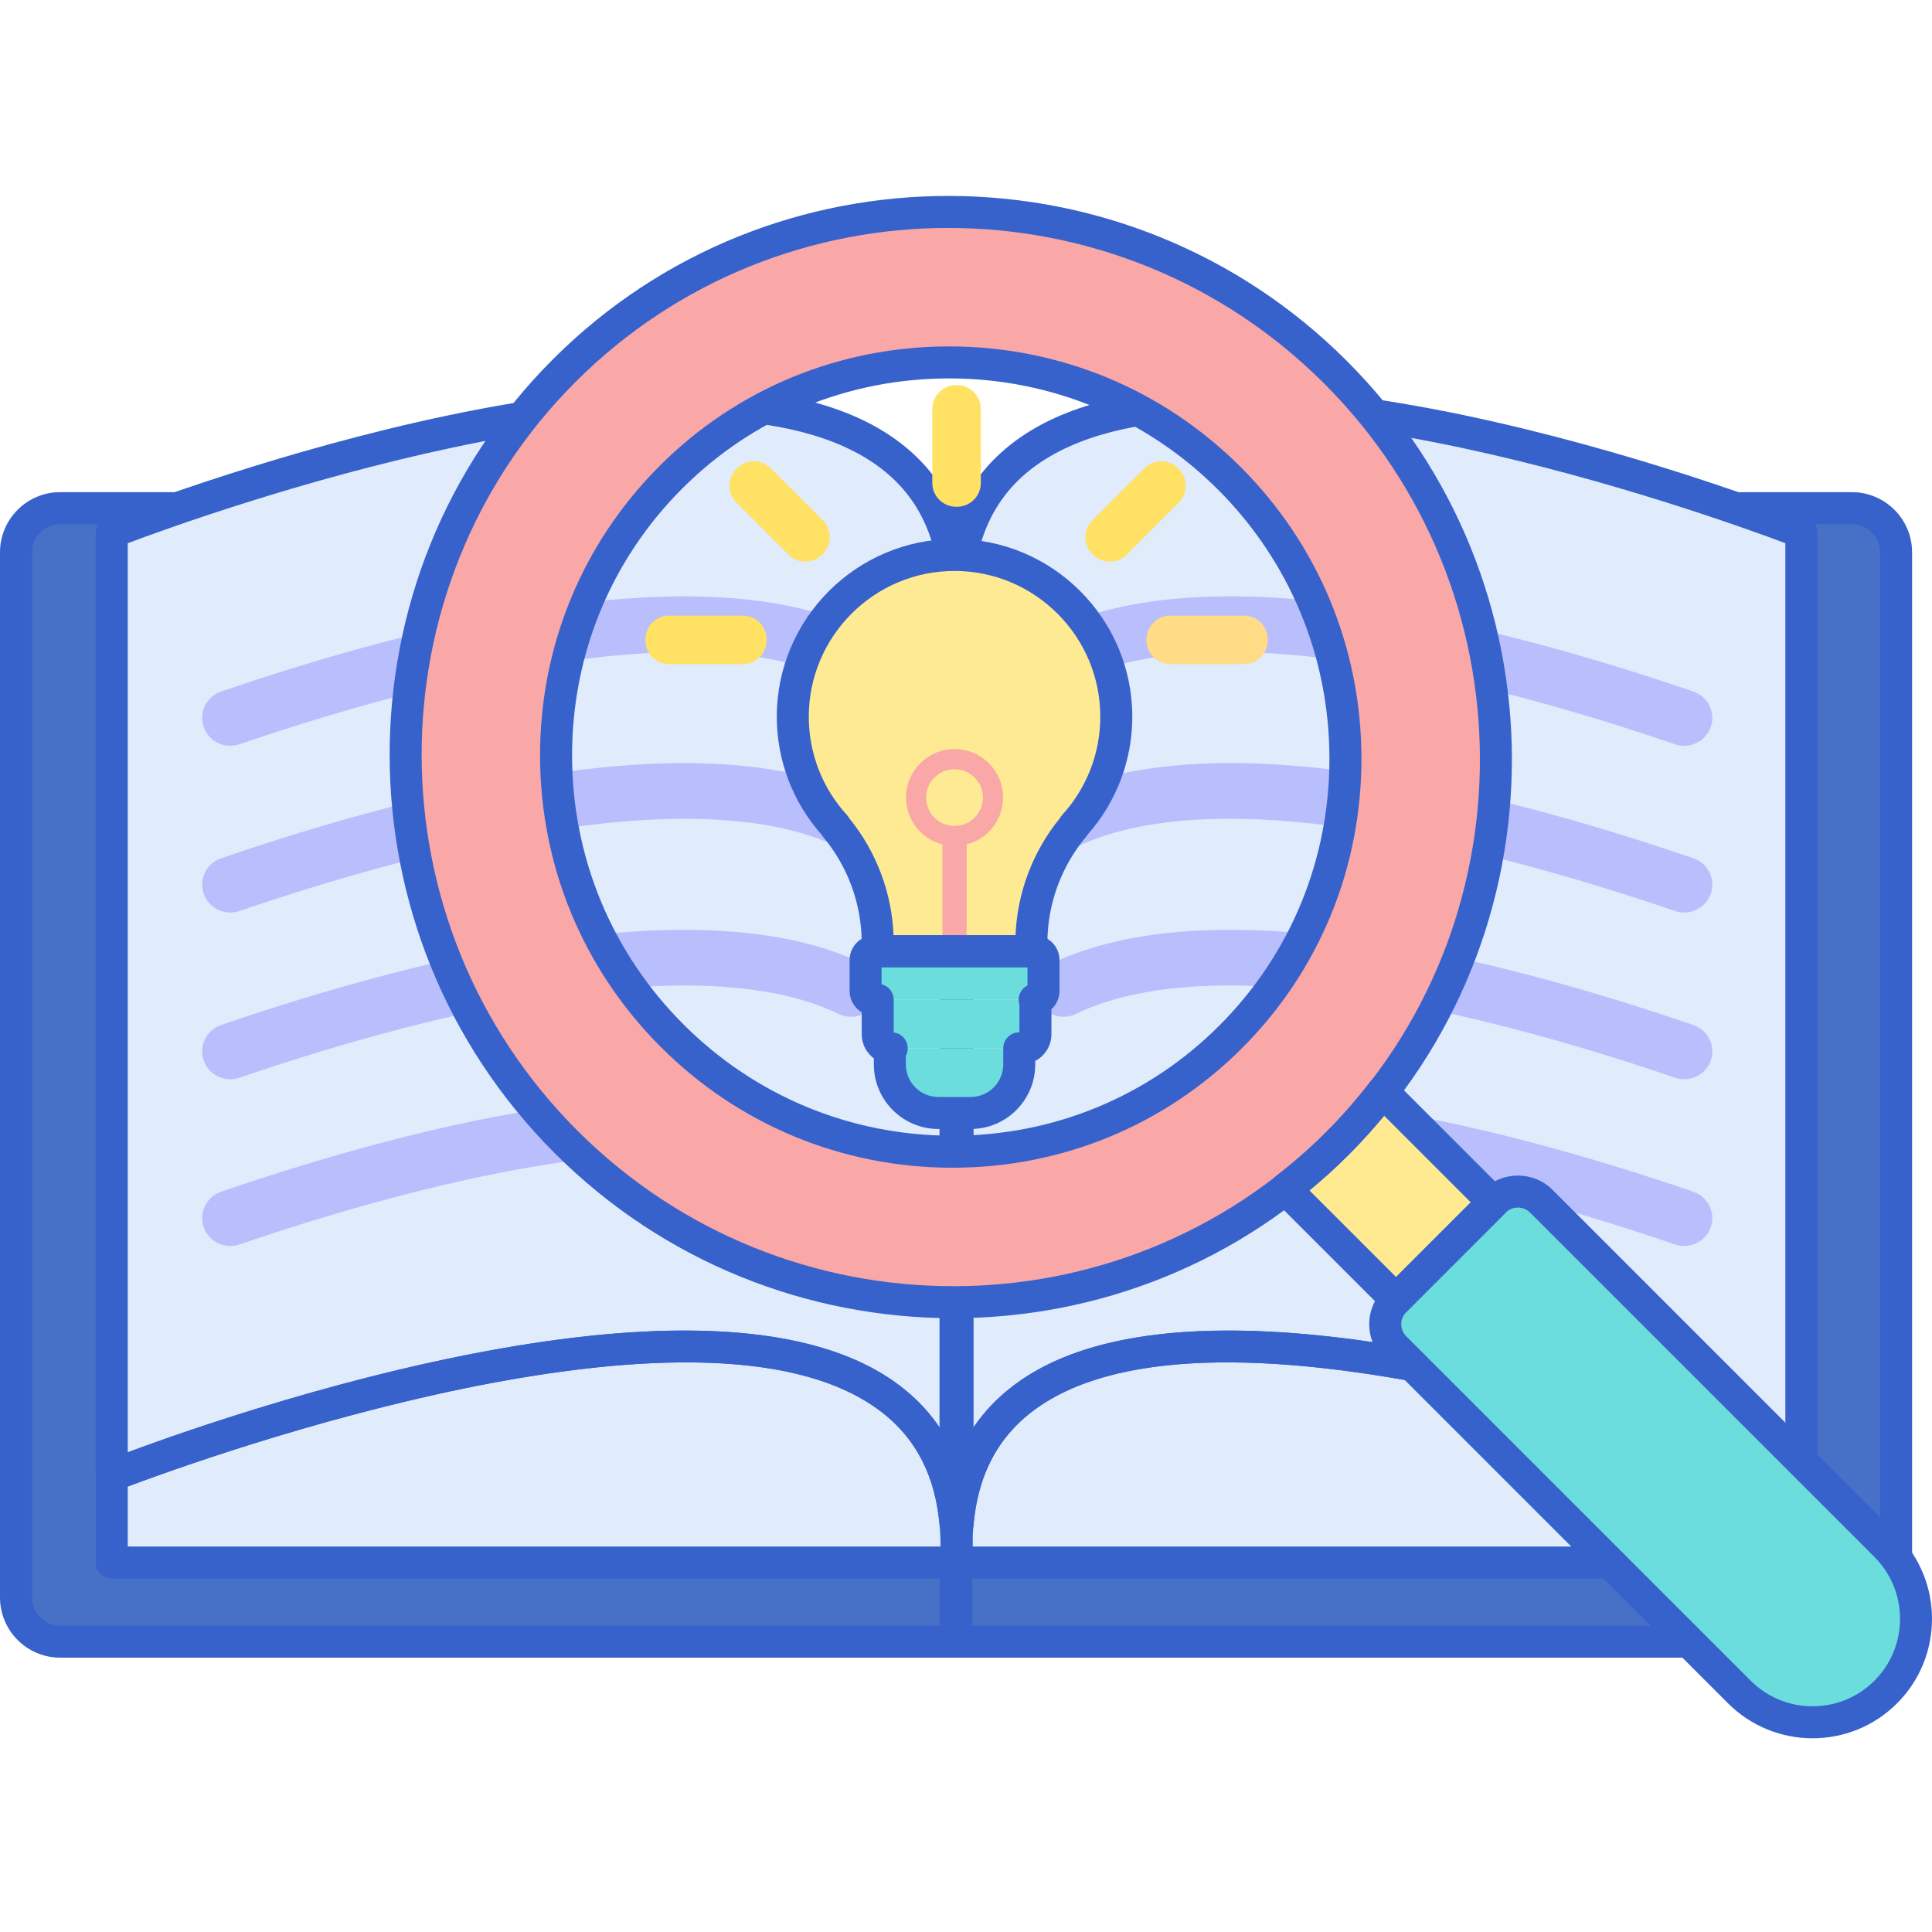 <svg height="482pt" viewBox="0 -48 482.983 482" width="482pt" xmlns="http://www.w3.org/2000/svg"><path d="m238.938 361.906h-223.898c-6.098 0-11.039-4.941-11.039-11.035v-261.293c0-6.094 4.941-11.035 11.039-11.035h223.898zm0 0" fill="#4671c6"/><path d="m462.961 361.906h-223.898v-283.363h223.898c6.098 0 11.039 4.941 11.039 11.035v261.293c0 6.094-4.941 11.035-11.039 11.035zm0 0" fill="#4671c6"/><path d="m238.938 365.906h-223.898c-8.293 0-15.039-6.746-15.039-15.035v-261.293c0-8.289 6.746-15.035 15.039-15.035h223.898c2.211 0 4 1.789 4 4v283.363c.004 2.211-1.789 4-4 4zm-223.898-283.363c-3.883 0-7.039 3.156-7.039 7.035v261.293c0 3.879 3.156 7.035 7.039 7.035h219.898v-275.363zm0 0" fill="#3762cc"/><path d="m462.961 365.906h-223.898c-2.207 0-4-1.789-4-4v-283.363c0-2.211 1.793-4 4-4h223.902c8.293 0 15.039 6.746 15.039 15.035v261.293c-.004 8.289-6.75 15.035-15.043 15.035zm-219.902-8h219.902c3.883 0 7.039-3.156 7.039-7.035v-261.293c0-3.879-3.156-7.035-7.039-7.035h-219.902zm0 0" fill="#3762cc"/><path d="m27.938 320.379s216.305-85.375 211.102 21.75h-211.102zm0 0" fill="#e0ebfc"/><path d="m238.871 96.656v-3.176h-.395c-12.566-87.059-210.543-8.93-210.543-8.93v235.82s202.762-80.027 210.938 12.105v-226.18h.164c.168-3.406.105-6.613-.164-9.641zm0 0" fill="#e0ebfc"/><path d="m450.324 320.379v21.75h-211.102c-5.203-107.125 211.102-21.75 211.102-21.75zm0 0" fill="#e0ebfc"/><path d="m239.387 96.656v-3.176h.395c12.566-87.059 210.543-8.93 210.543-8.93v235.82s-202.762-80.027-210.938 12.105v-226.18h-.164c-.168-3.406-.102-6.613.164-9.641zm0 0" fill="#e0ebfc"/><g fill="#b9befc"><path d="m57.574 137.949c-2.918 0-5.641-1.809-6.648-4.691-1.273-3.633.676-7.602 4.348-8.859 51.312-17.578 120.816-34.496 160.57-15.289 3.492 1.688 4.941 5.859 3.234 9.316-1.699 3.457-5.914 4.891-9.406 3.207-37.281-18.016-109.855 2.25-149.797 15.934-.762.258-1.535.383-2.301.383zm0 0"/><path d="m57.574 179.629c-2.918 0-5.641-1.809-6.648-4.688-1.273-3.637.676-7.605 4.348-8.863 51.312-17.574 120.816-34.496 160.57-15.289 3.492 1.688 4.941 5.859 3.234 9.316-1.699 3.457-5.914 4.891-9.406 3.207-37.281-18.016-109.855 2.25-149.797 15.934-.762.258-1.535.383-2.301.383zm0 0"/><path d="m57.574 221.309c-2.918 0-5.641-1.809-6.648-4.688-1.273-3.637.676-7.605 4.348-8.863 51.312-17.578 120.816-34.496 160.57-15.289 3.492 1.688 4.941 5.855 3.234 9.316-1.699 3.453-5.914 4.891-9.406 3.203-37.281-18.012-109.855 2.254-149.797 15.938-.762.262-1.535.383-2.301.383zm0 0"/><path d="m57.574 262.988c-2.918 0-5.641-1.809-6.648-4.691-1.273-3.637.676-7.602 4.348-8.859 51.312-17.578 120.816-34.496 160.57-15.289 3.492 1.688 4.941 5.855 3.234 9.316-1.699 3.453-5.914 4.891-9.406 3.203-37.281-18.012-109.855 2.254-149.797 15.938-.762.258-1.535.383-2.301.383zm0 0"/><path d="m421.023 137.949c-.762 0-1.543-.125-2.301-.387-39.945-13.68-112.52-33.945-149.797-15.934-3.496 1.684-7.707.25-9.41-3.207s-.254-7.629 3.238-9.316c39.754-19.207 109.262-2.285 160.566 15.289 3.672 1.258 5.621 5.227 4.352 8.859-1.008 2.887-3.734 4.695-6.648 4.695zm0 0"/><path d="m421.023 179.629c-.762 0-1.543-.125-2.301-.387-39.945-13.68-112.52-33.945-149.797-15.934-3.496 1.688-7.707.25-9.41-3.207-1.703-3.457-.254-7.629 3.238-9.316 39.754-19.207 109.262-2.285 160.566 15.289 3.672 1.258 5.621 5.227 4.352 8.863-1.008 2.883-3.734 4.691-6.648 4.691zm0 0"/><path d="m421.023 221.309c-.762 0-1.543-.121-2.301-.387-39.941-13.684-112.516-33.949-149.797-15.934-3.496 1.684-7.707.25-9.41-3.207s-.254-7.629 3.238-9.316c39.75-19.207 109.258-2.289 160.566 15.293 3.672 1.258 5.621 5.227 4.352 8.859-1.008 2.883-3.734 4.691-6.648 4.691zm0 0"/><path d="m421.023 262.988c-.762 0-1.543-.125-2.301-.387-39.945-13.684-112.52-33.949-149.797-15.938-3.496 1.691-7.707.254-9.41-3.203-1.703-3.461-.254-7.629 3.238-9.316 39.754-19.207 109.262-2.285 160.566 15.289 3.672 1.258 5.621 5.227 4.352 8.859-1.008 2.887-3.734 4.695-6.648 4.695zm0 0"/></g><path d="m239.039 346.125h-211.102c-2.211 0-4-1.793-4-4v-21.75c0-1.641 1.004-3.117 2.531-3.719 5.914-2.336 145.461-56.75 197.371-19.551 13.715 9.824 20.176 25.039 19.195 45.215-.105 2.129-1.863 3.805-3.996 3.805zm-207.102-8h203.195c-.039-15.555-5.277-26.871-15.949-34.516-44.777-32.086-168 12.281-187.246 19.52zm0 0" fill="#3762cc"/><path d="m238.867 336.477c-2.059 0-3.797-1.574-3.98-3.645-1.242-13.984-7.184-24.078-18.164-30.859-50.602-31.242-185.957 21.582-187.32 22.117-1.227.488-2.621.332-3.715-.414-1.094-.742-1.75-1.98-1.75-3.305v-235.82c0-1.645 1.004-3.121 2.531-3.723 5.625-2.219 138.402-54 193.172-22.219 12.445 7.215 20.012 18.184 22.527 32.609.445.645.703 1.426.703 2.266v3c.273 3.203.328 6.566.164 10.008-.02.332-.074.648-.164.953v225.035c0 2.141-1.684 3.902-3.824 3.996-.059 0-.121 0-.18 0zm-206.93-249.172v227.262c26.656-9.918 140.461-49.363 188.992-19.398 5.758 3.555 10.414 7.957 13.941 13.164v-202.035c0-.457.078-.895.219-1.305.094-2.75.023-5.434-.203-7.984-.008-.117-.016-.234-.016-.352v-1.449c-.168-.359-.293-.746-.348-1.156-1.863-12.898-8.043-22.23-18.895-28.527-47.516-27.57-164.941 14.727-183.691 21.781zm207.102 18.992h.02zm0 0" fill="#3762cc"/><path d="m450.324 346.125h-211.102c-2.133 0-3.895-1.672-3.996-3.805-.98-20.176 5.477-35.391 19.195-45.215 51.914-37.191 191.457 17.215 197.371 19.551 1.527.602 2.531 2.078 2.531 3.719v21.75c0 2.207-1.789 4-4 4zm-207.199-8h203.199v-14.996c-19.246-7.238-142.473-51.609-187.246-19.52-10.676 7.645-15.914 18.961-15.953 34.516zm0 0" fill="#3762cc"/><path d="m239.391 336.477c-.059 0-.117 0-.18-.004-2.137-.094-3.824-1.855-3.824-3.996v-225.066c-.09-.293-.145-.602-.16-.918-.168-3.449-.113-6.816.16-10.012v-3c0-.84.262-1.621.707-2.266 2.512-14.426 10.086-25.391 22.523-32.609 54.77-31.777 187.547 20.004 193.176 22.223 1.527.602 2.531 2.078 2.531 3.719v235.824c0 1.324-.652 2.559-1.75 3.305-1.094.746-2.484.902-3.715.414-1.363-.539-136.738-53.359-187.324-22.117-10.977 6.781-16.918 16.875-18.16 30.855-.184 2.074-1.922 3.648-3.984 3.648zm67.75-52.348c53.176 0 119.629 23.164 139.184 30.438v-227.262c-18.746-7.047-136.195-49.34-183.695-21.777-10.848 6.297-17.027 15.629-18.891 28.527-.055.41-.18.801-.352 1.156v1.445c0 .121-.004.238-.016.355-.227 2.562-.293 5.262-.199 8.043.137.391.215.812.215 1.246v202.035c3.527-5.211 8.184-9.609 13.941-13.164 12.934-7.988 30.5-11.043 49.812-11.043zm-67.754-187.473h.02zm0 0" fill="#3762cc"/><path d="m268.461 157.973c6.586-7.191 10.605-16.773 10.605-27.293 0-22.332-18.105-40.438-40.438-40.438-22.332 0-40.434 18.105-40.434 40.438 0 10.523 4.02 20.102 10.605 27.293h-.105c6.688 7.918 10.73 18.141 10.73 29.316 0 .68-.023 1.352-.055 2.023h38.516c-.027-.672-.051-1.344-.051-2.023 0-11.176 4.039-21.398 10.727-29.316zm0 0" fill="#ffea94"/><path d="m250.762 150.895c0-6.699-5.434-12.129-12.133-12.129-6.699 0-12.133 5.434-12.133 12.129 0 5.648 3.879 10.348 9.102 11.703v29.48h6.062v-29.48c5.223-1.352 9.102-6.055 9.102-11.703zm-12.133 7.098c-3.914 0-7.098-3.184-7.098-7.098 0-3.91 3.184-7.094 7.098-7.094 3.91 0 7.094 3.184 7.094 7.094 0 3.914-3.184 7.098-7.094 7.098zm0 0" fill="#f9a7a7"/><path d="m273.066 90.008.168.164c2.32 2.324 6.086 2.324 8.41 0l13.035-13.031c2.324-2.324 2.324-6.09 0-8.414l-.164-.164c-2.324-2.324-6.09-2.324-8.414 0l-13.035 13.031c-2.324 2.324-2.324 6.09 0 8.414zm0 0" fill="#ffe164"/><path d="m239.242 78.195h-.219c-3.289 0-5.957-2.664-5.957-5.957v-18.496c0-3.289 2.668-5.957 5.957-5.957h.219c3.293 0 5.957 2.668 5.957 5.957v18.496c0 3.289-2.664 5.957-5.957 5.957zm0 0" fill="#ffe164"/><path d="m205.707 90.008-.168.164c-2.32 2.324-6.086 2.324-8.41 0l-13.035-13.031c-2.32-2.324-2.32-6.09 0-8.414l.168-.164c2.32-2.324 6.086-2.324 8.41 0l13.035 13.031c2.324 2.324 2.324 6.09 0 8.414zm0 0" fill="#ffe164"/><path d="m286.605 111.586v-.234c0-3.285 2.66-5.949 5.945-5.949h18.434c3.285 0 5.949 2.664 5.949 5.949v.234c0 3.285-2.664 5.949-5.949 5.949h-18.434c-3.285 0-5.945-2.66-5.945-5.949zm0 0" fill="#ffdc85"/><path d="m161.34 111.586v-.234c0-3.285 2.66-5.949 5.945-5.949h18.434c3.285 0 5.945 2.664 5.945 5.949v.234c0 3.285-2.66 5.949-5.945 5.949h-18.434c-3.285 0-5.945-2.66-5.945-5.949zm0 0" fill="#ffe164"/><path d="m258.652 201.441h-40.047c-1.227 0-2.215-.992-2.215-2.215v-7.699c0-1.227.992-2.215 2.215-2.215h40.047c1.227 0 2.215.992 2.215 2.215v7.699c0 1.223-.988 2.215-2.215 2.215zm0 0" fill="#6bdddd"/><path d="m255.344 213.574h-32.422c-1.934 0-3.5-1.57-3.5-3.504v-8.629h39.426v8.629c0 1.934-1.566 3.504-3.504 3.504zm0 0" fill="#6bdddd"/><path d="m242.672 229.746h-8.086c-6.703 0-12.133-5.43-12.133-12.129v-4.047h32.352v4.047c0 6.699-5.434 12.129-12.133 12.129zm0 0" fill="#6bdddd"/><path d="m242.672 233.746h-8.086c-8.895 0-16.129-7.234-16.129-16.129v-1.523c-1.84-1.371-3.035-3.559-3.035-6.023v-5.504c-1.812-1.086-3.031-3.074-3.031-5.336v-7.703c0-3.426 2.789-6.215 6.215-6.215h40.047c3.43 0 6.215 2.789 6.215 6.215v7.703c0 1.812-.777 3.445-2.02 4.582v6.262c0 2.891-1.645 5.402-4.047 6.656v.891c0 8.891-7.234 16.125-16.129 16.125zm-16.219-18.293v2.164c0 4.484 3.648 8.129 8.133 8.129h8.086c4.48 0 8.129-3.648 8.129-8.129v-4.043c0-2.207 1.793-4 4-4h.043v-6.898c-.125-.387-.195-.801-.195-1.23 0-1.57.902-2.926 2.215-3.582v-4.551h-36.48v4.25c1.742.434 3.031 2.008 3.031 3.883v8.164c1.977.246 3.504 1.93 3.504 3.969.004.672-.164 1.316-.465 1.875zm32.199-22.141h.023zm0 0" fill="#3762cc"/><path d="m257.887 193.312h-38.516c-1.09 0-2.137-.445-2.891-1.234-.754-.789-1.156-1.852-1.105-2.941.023-.609.047-1.227.047-1.844 0-9.77-3.477-19.266-9.785-26.738-.148-.172-.277-.355-.391-.547-7.133-8.113-11.055-18.496-11.055-29.328 0-24.504 19.934-44.438 44.438-44.438 24.5 0 44.434 19.934 44.434 44.438 0 10.832-3.918 21.211-11.051 29.324-.113.195-.242.379-.391.551-6.309 7.473-9.785 16.965-9.785 26.738 0 .617.02 1.234.047 1.844.047 1.09-.352 2.152-1.109 2.941-.75.789-1.797 1.234-2.887 1.234zm-34.508-8h30.496c.43-10.664 4.316-20.949 11.07-29.242.152-.285.34-.551.562-.797 6.16-6.73 9.555-15.465 9.555-24.594 0-20.09-16.348-36.438-36.438-36.438s-36.434 16.348-36.434 36.438c0 9.129 3.395 17.863 9.555 24.594.23.25.422.523.578.816 6.746 8.289 10.629 18.566 11.055 29.223zm0 0" fill="#3762cc"/><path d="m471.422 374.5c-10.105 10.105-26.484 10.105-36.59 0l-86.105-86.102c-3.234-3.234-3.234-8.477 0-11.707l24.883-24.883c3.234-3.234 8.477-3.234 11.707 0l86.105 86.105c10.105 10.105 10.105 26.484 0 36.586zm0 0" fill="#6bdddd"/><path d="m373.332 252.086-27.656-27.66c-3.48 4.496-7.242 8.844-11.363 12.965s-8.465 7.883-12.961 11.359l27.656 27.66zm0 0" fill="#ffea92"/><path d="m333.879 44.574c-53.277-53.277-139.773-53.473-192.816-.434-53.043 53.043-52.848 139.539.43 192.82 53.281 53.277 139.777 53.469 192.816.43 53.043-53.043 52.848-139.539-.43-192.816zm-26.234 166.148c-18.57 18.574-43.352 28.766-69.773 28.699-26.398-.062-51.203-10.363-69.84-29-38.578-38.574-38.711-101.207-.305-139.617 18.574-18.57 43.352-28.766 69.773-28.699 26.402.062 51.207 10.367 69.844 29.004 18.641 18.641 28.941 43.453 29.004 69.859.055 26.418-10.137 51.188-28.703 69.754zm0 0" fill="#f9a7a7"/><path d="m453.125 386.066c-7.648 0-15.297-2.914-21.121-8.734l-86.105-86.105c-2.32-2.32-3.598-5.402-3.598-8.684s1.277-6.363 3.598-8.684l24.879-24.879c4.785-4.789 12.578-4.789 17.367 0l86.102 86.105c11.648 11.648 11.648 30.598 0 42.246-5.816 5.82-13.469 8.734-21.121 8.734zm-73.664-132.68c-1.094 0-2.191.414-3.023 1.25l-24.883 24.879c-.809.809-1.254 1.883-1.254 3.027 0 1.141.445 2.215 1.254 3.023l86.105 86.105c8.531 8.531 22.406 8.527 30.934 0s8.527-22.402 0-30.934l-86.105-86.102c-.832-.836-1.93-1.25-3.027-1.25zm91.961 121.113h.02zm0 0" fill="#3762cc"/><path d="m349.008 280.41c-1.062 0-2.078-.422-2.828-1.172l-27.656-27.656c-.812-.812-1.238-1.934-1.164-3.082.07-1.148.633-2.207 1.539-2.91 4.559-3.531 8.793-7.242 12.582-11.031 3.836-3.832 7.445-7.949 11.031-12.582.703-.906 1.766-1.469 2.91-1.539 1.141-.07 2.27.352 3.082 1.16l27.652 27.66c1.562 1.562 1.562 4.094 0 5.656l-24.32 24.324c-.75.75-1.77 1.172-2.828 1.172zm-21.668-31.324 21.668 21.668 18.668-18.668-21.668-21.668c-2.879 3.496-5.852 6.781-8.871 9.801-3.02 3.023-6.305 5.996-9.797 8.867zm0 0" fill="#3762cc"/><path d="m238.297 281.043c-36.039 0-72.133-13.754-99.633-41.254-54.836-54.836-55.031-143.875-.43-198.473 54.602-54.602 143.633-54.41 198.473.43 54.84 54.836 55.031 143.875.43 198.473-27.215 27.223-63.004 40.824-98.84 40.824zm-1.223-272.555c-33.789 0-67.516 12.82-93.184 38.484-51.48 51.48-51.285 135.441.434 187.16s135.68 51.914 187.16.43c51.48-51.48 51.289-135.441-.43-187.16-25.938-25.934-59.992-38.914-93.98-38.914zm1.047 234.938c-.086 0-.172 0-.258 0-27.465-.066-53.27-10.781-72.66-30.172-19.41-19.41-30.133-45.223-30.191-72.691-.059-27.473 10.555-53.246 29.891-72.582 19.266-19.27 44.953-29.871 72.352-29.871h.258c27.465.066 53.27 10.781 72.664 30.172 19.395 19.398 30.113 45.207 30.172 72.684.059 27.484-10.547 53.266-29.871 72.586-19.27 19.27-44.961 29.875-72.355 29.875zm-.867-197.316c-25.266 0-48.941 9.77-66.699 27.527-17.816 17.82-27.598 41.582-27.543 66.91.051 25.332 9.941 49.148 27.848 67.047 17.883 17.887 41.688 27.77 67.023 27.832h.238c25.262 0 48.938-9.77 66.699-27.531 17.805-17.809 27.582-41.57 27.527-66.914-.055-25.344-9.941-49.152-27.828-67.043-17.887-17.883-41.691-27.77-67.027-27.832-.082.004-.16.004-.238.004zm70.391 164.613h.02zm0 0" fill="#3762cc"/></svg>